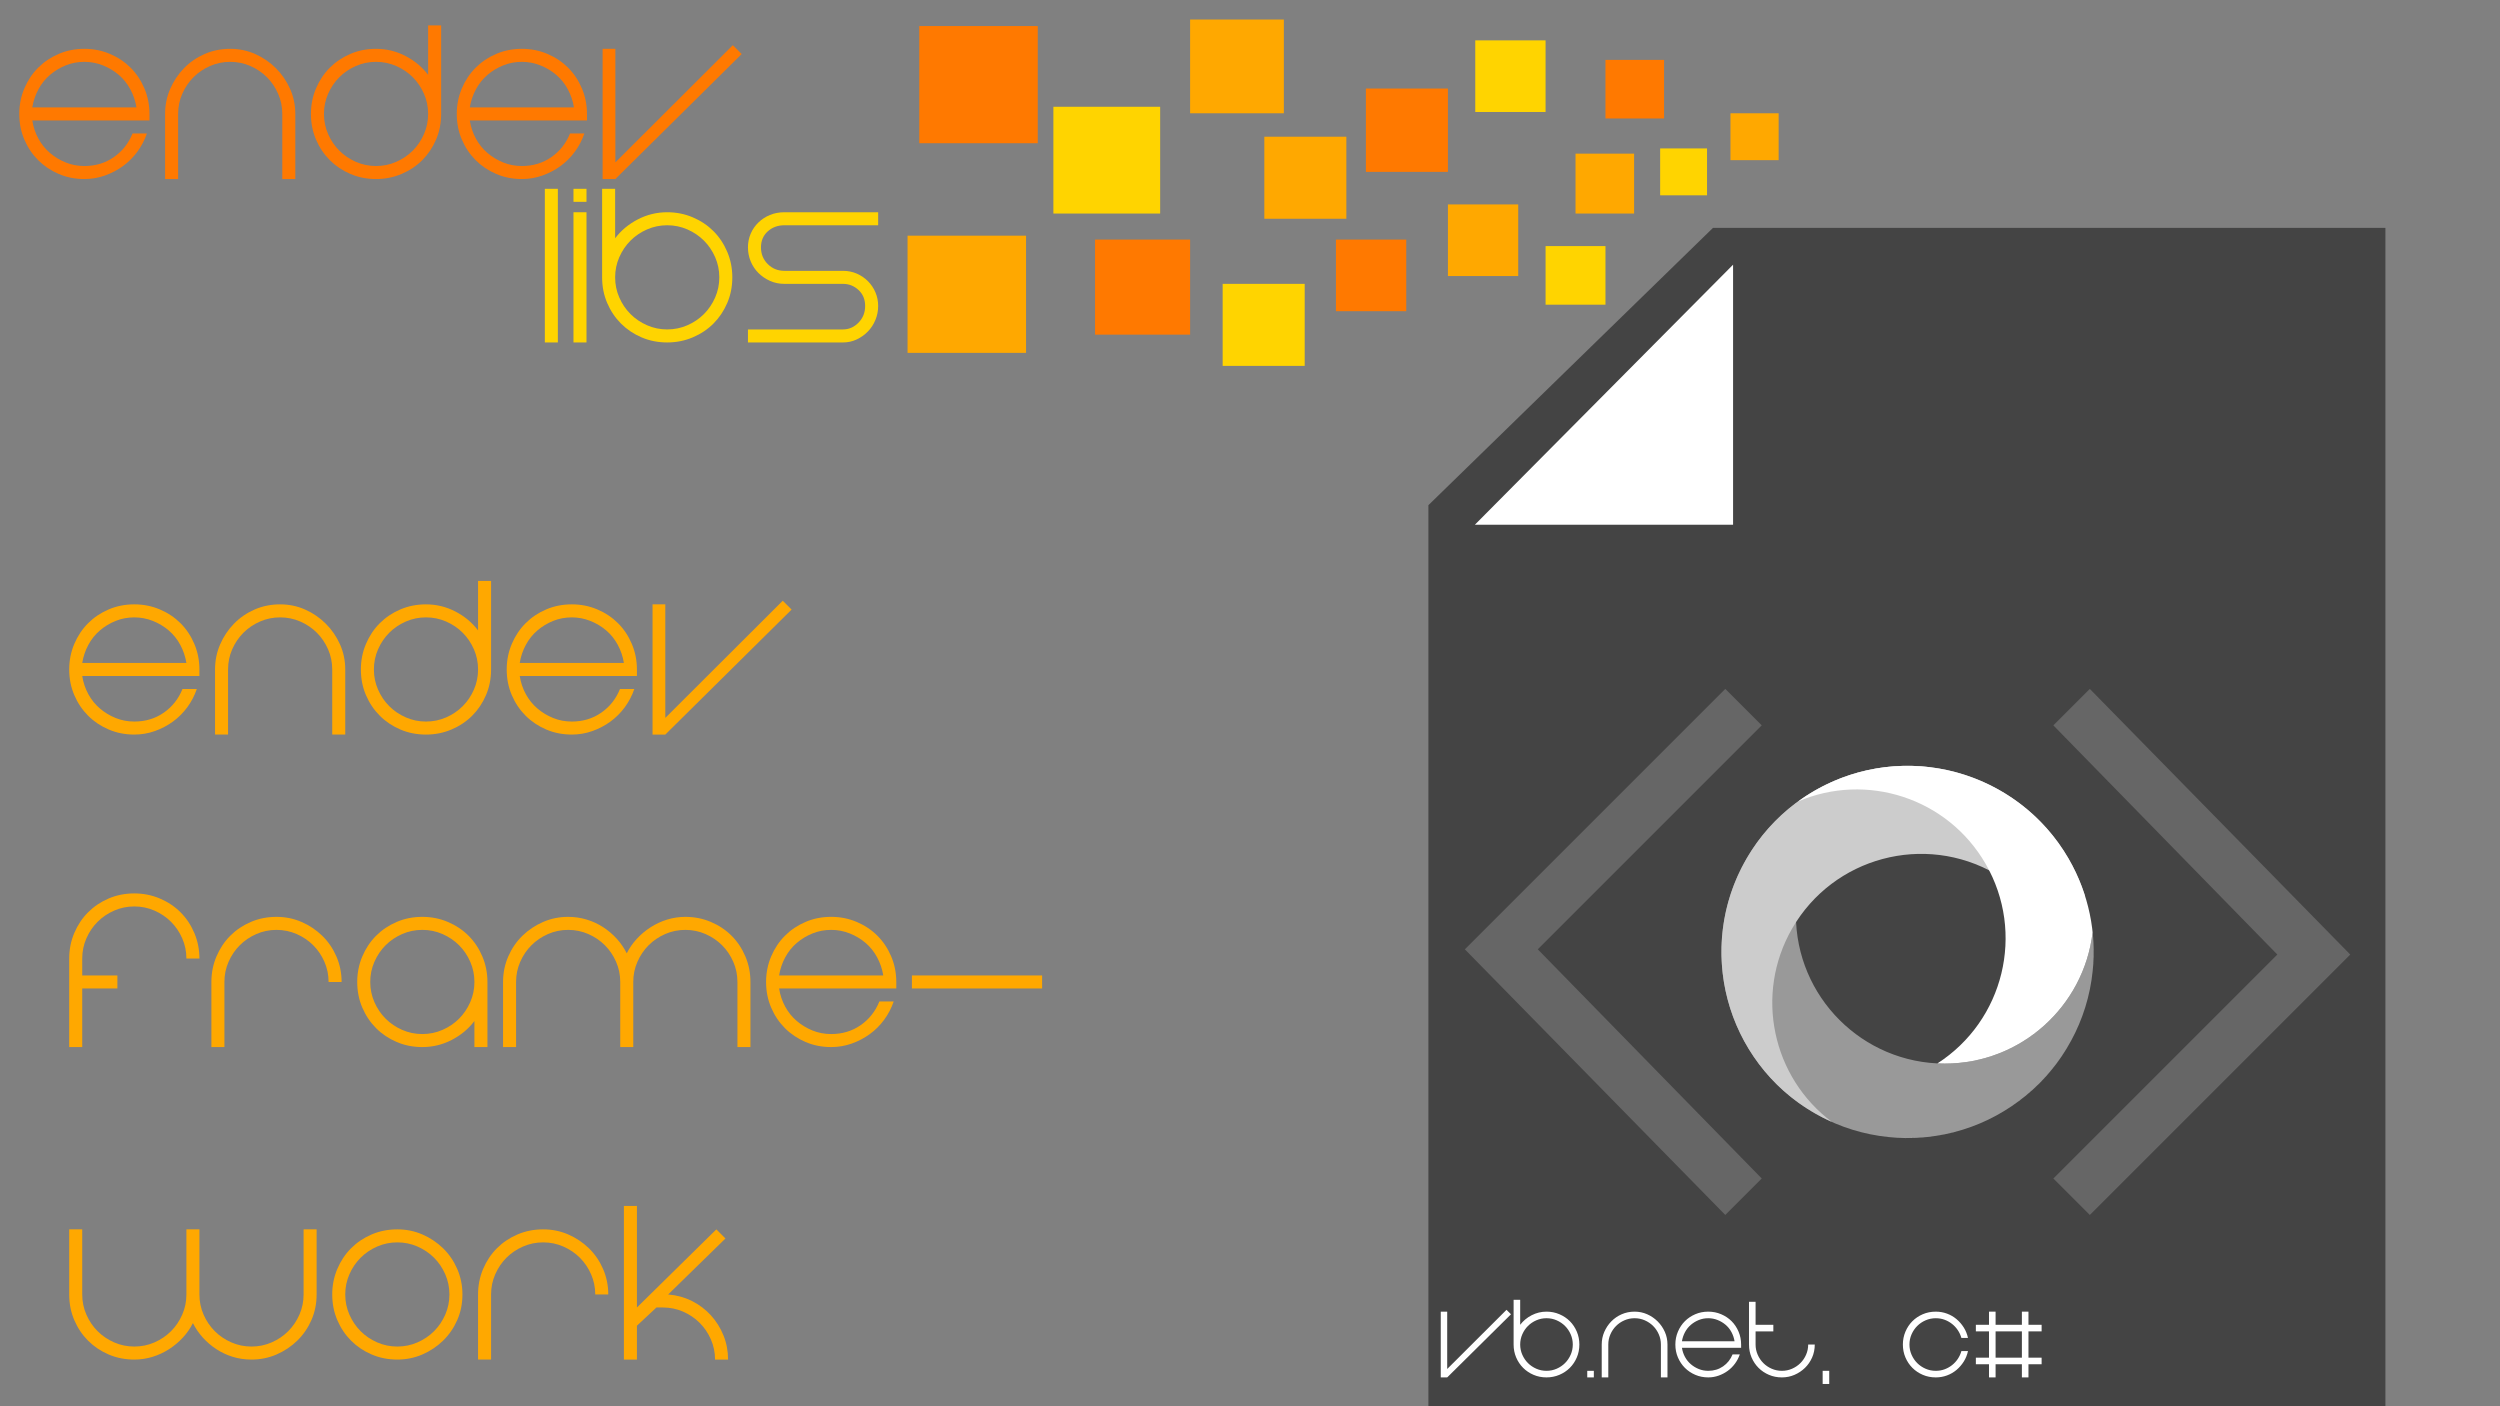 <?xml version="1.0" encoding="iso-8859-1"?>
<!-- Generator: Adobe Illustrator 16.0.0, SVG Export Plug-In . SVG Version: 6.00 Build 0)  -->
<!DOCTYPE svg PUBLIC "-//W3C//DTD SVG 1.1//EN" "http://www.w3.org/Graphics/SVG/1.1/DTD/svg11.dtd">
<svg version="1.1" id="Layer_1" xmlns="http://www.w3.org/2000/svg" xmlns:xlink="http://www.w3.org/1999/xlink" x="0px" y="0px"
	 width="1920px" height="1080px" viewBox="0 0 1920 1080" style="enable-background:new 0 0 1920 1080;" xml:space="preserve">
<rect x="0" y="0" width="1920" height="1080" fill="#808080" stroke="none"/>
<g>
	<polygon style="fill:#444444;" points="1315.577,175 1097,387.98 1097,1081 1832,1081 1832,175 	"/>
	<polygon style="fill:#FFFFFF;" points="1331,403 1331,203.276 1132.696,403 	"/>
	<g>
		<g>
			<path style="fill:#999999;" d="M1493.583,816.834c-63.145,0-114.332-51.188-114.332-114.33
				c0-58.58,44.056-106.869,100.841-113.543c-4.959-0.521-9.995-0.788-15.092-0.788c-78.929,0-142.914,63.983-142.914,142.913
				S1386.071,874,1465,874s142.913-63.984,142.913-142.914c0-5.098-0.267-10.133-0.788-15.092
				C1600.45,772.779,1552.161,816.834,1493.583,816.834z"/>
			<path style="fill:#CCCCCC;" d="M1578.359,688.441h23.043c-10.321-33.043-32.604-62.449-64.946-81.123
				c-68.354-39.463-155.759-16.043-195.224,52.311c-39.464,68.354-16.044,155.76,52.311,195.223
				c4.415,2.549,8.908,4.836,13.464,6.865c-45.84-34.174-59.849-98.021-30.559-148.752c31.572-54.684,101.494-73.42,156.179-41.848
				c20.603,11.895,36.103,29.234,45.732,49.152V688.441z"/>
			<g>
				<path style="fill:#FFFFFF;" d="M1348.972,814.541c12.088,16.848,27.33,30.383,44.436,40.26
					C1375.903,844.65,1360.753,830.891,1348.972,814.541z"/>
				<path style="fill:#FFFFFF;" d="M1524.969,663.459c30.625,53.045,13.913,120.43-37.029,153.238
					c1.869,0.09,3.751,0.137,5.644,0.137c58.578,0,106.867-44.055,113.542-100.84c0.521,4.959,0.788,9.994,0.788,15.092
					c0,4.852-0.242,9.645-0.715,14.371c2.938-28.828-2.836-58.814-18.432-85.828c-39.464-68.354-126.869-91.773-195.224-52.311
					c-4.414,2.549-8.642,5.299-12.676,8.229C1433.382,592.936,1495.679,612.729,1524.969,663.459z"/>
				<path style="fill:#FFFFFF;" d="M1465,874c-4.812,0-9.567-0.238-14.257-0.703c16.954,1.715,34.307,0.414,51.217-4.123
					C1490.172,872.32,1477.78,874,1465,874z"/>
				<path style="fill:#FFFFFF;" d="M1548.547,847.047c16.844-12.105,30.371-27.365,40.236-44.488
					C1578.645,820.08,1564.894,835.25,1548.547,847.047z"/>
			</g>
		</g>
		<g>
			<path style="fill:#666666;" d="M1353.018,905.086l-28,28l-200-204l200-200l28,28l-172,172L1353.018,905.086z"/>
			<path style="fill:#666666;" d="M1576.982,557.086l28-28l200,204l-200,200l-28-28l172-172L1576.982,557.086z"/>
		</g>
	</g>
</g>
<g>
	<rect x="706" y="20" style="fill:#FF7900;" width="91" height="90"/>
	<rect x="809" y="82" style="fill:#FFD400;" width="82" height="82"/>
	<rect x="697" y="181" style="fill:#FFA800;" width="91" height="90"/>
	<rect x="841" y="184" style="fill:#FF7900;" width="73" height="73"/>
	<rect x="914" y="15" style="fill:#FFA800;" width="72" height="72"/>
	<rect x="971" y="105" style="fill:#FFA800;" width="63" height="63"/>
	<rect x="939" y="218" style="fill:#FFD400;" width="63" height="63"/>
	<rect x="1026" y="184" style="fill:#FF7900;" width="54" height="55"/>
	<rect x="1049" y="68" style="fill:#FF7900;" width="63" height="64"/>
	<rect x="1133" y="31" style="fill:#FFD400;" width="54" height="55"/>
	<rect x="1187" y="189" style="fill:#FFD400;" width="46" height="45"/>
	<rect x="1112" y="157" style="fill:#FFA800;" width="54" height="55"/>
	<rect x="1210" y="118" style="fill:#FFA800;" width="45" height="46"/>
	<rect x="1275" y="114" style="fill:#FFD400;" width="36" height="36"/>
	<rect x="1329" y="87" style="fill:#FFA800;" width="37" height="36"/>
	<rect x="1233" y="46" style="fill:#FF7900;" width="45" height="45"/>
</g>
<g>
	<path style="fill:#FF7900;" d="M64.804,127.499c8.531,0,16.065-2.266,22.6-6.8c6.531-4.531,11.331-10.6,14.4-18.2h11
		c-1.734,5.069-4.169,9.734-7.3,14c-3.135,4.269-6.8,7.935-11,11c-4.2,3.069-8.834,5.5-13.9,7.3c-5.068,1.8-10.334,2.7-15.8,2.7
		c-7.069,0-13.634-1.3-19.7-3.9c-6.068-2.6-11.334-6.131-15.8-10.6c-4.469-4.466-8-9.731-10.6-15.8c-2.6-6.066-3.9-12.631-3.9-19.7
		c0-6.931,1.3-13.466,3.9-19.6c2.6-6.131,6.131-11.431,10.6-15.9c4.466-4.466,9.731-8,15.8-10.6c6.066-2.6,12.631-3.9,19.7-3.9
		c6.931,0,13.466,1.3,19.6,3.9c6.131,2.6,11.431,6.134,15.9,10.6c4.466,4.469,8,9.769,10.6,15.9c2.6,6.134,3.9,12.669,3.9,19.6v5
		h-18h-72c0.8,5.069,2.366,9.734,4.7,14c2.331,4.269,5.3,7.935,8.9,11c3.6,3.069,7.631,5.5,12.1,7.3
		C54.969,126.599,59.735,127.499,64.804,127.499z M64.804,47.499c-5.069,0-9.834,0.9-14.3,2.7c-4.469,1.8-8.5,4.234-12.1,7.3
		c-3.6,3.069-6.569,6.769-8.9,11.1c-2.334,4.334-3.9,8.969-4.7,13.9h80c-0.8-4.931-2.369-9.565-4.7-13.9
		c-2.334-4.332-5.3-8.031-8.9-11.1c-3.6-3.065-7.668-5.5-12.2-7.3C74.469,48.399,69.735,47.499,64.804,47.499z"/>
	<path style="fill:#FF7900;" d="M176.803,37.499c6.8,0,13.2,1.334,19.2,4c6,2.669,11.3,6.3,15.9,10.9s8.231,9.9,10.9,15.9
		c2.666,6,4,12.4,4,19.2v50h-10v-50c0-5.466-1.069-10.631-3.2-15.5c-2.134-4.866-5-9.1-8.6-12.7c-3.6-3.6-7.834-6.465-12.7-8.6
		c-4.869-2.131-10.034-3.2-15.5-3.2c-5.469,0-10.634,1.069-15.5,3.2c-4.869,2.134-9.1,5-12.7,8.6c-3.6,3.6-6.469,7.834-8.6,12.7
		c-2.135,4.869-3.2,10.034-3.2,15.5v50h-10v-50c0-6.8,1.3-13.2,3.9-19.2s6.131-11.3,10.6-15.9c4.466-4.6,9.731-8.231,15.8-10.9
		C163.169,38.833,169.734,37.499,176.803,37.499z"/>
	<path style="fill:#FF7900;" d="M238.803,87.499c0-6.931,1.3-13.466,3.9-19.6c2.6-6.131,6.131-11.431,10.6-15.9
		c4.466-4.466,9.731-8,15.8-10.6c6.066-2.6,12.631-3.9,19.7-3.9c8,0,15.531,1.834,22.6,5.5c7.065,3.669,12.866,8.5,17.4,14.5v-38h10
		v68c0,7.069-1.3,13.634-3.9,19.7c-2.6,6.068-6.134,11.334-10.6,15.8c-4.469,4.469-9.769,8-15.9,10.6
		c-6.134,2.6-12.669,3.9-19.6,3.9c-7.069,0-13.634-1.3-19.7-3.9c-6.068-2.6-11.334-6.131-15.8-10.6c-4.469-4.466-8-9.731-10.6-15.8
		C240.103,101.133,238.803,94.568,238.803,87.499z M248.803,87.499c0,5.469,1.065,10.634,3.2,15.5c2.131,4.869,5,9.1,8.6,12.7
		c3.6,3.6,7.832,6.469,12.7,8.6c4.866,2.135,10.031,3.2,15.5,3.2c5.466,0,10.631-1.065,15.5-3.2c4.866-2.131,9.1-5,12.7-8.6
		c3.6-3.6,6.465-7.832,8.6-12.7c2.131-4.866,3.2-10.031,3.2-15.5c0-5.466-1.069-10.631-3.2-15.5c-2.134-4.866-5-9.1-8.6-12.7
		c-3.6-3.6-7.834-6.465-12.7-8.6c-4.869-2.131-10.034-3.2-15.5-3.2c-5.469,0-10.634,1.069-15.5,3.2c-4.869,2.134-9.1,5-12.7,8.6
		c-3.6,3.6-6.469,7.834-8.6,12.7C249.868,76.868,248.803,82.033,248.803,87.499z"/>
	<path style="fill:#FF7900;" d="M400.802,127.499c8.531,0,16.065-2.266,22.6-6.8c6.531-4.531,11.331-10.6,14.4-18.2h11
		c-1.734,5.069-4.169,9.734-7.3,14c-3.135,4.269-6.8,7.935-11,11c-4.2,3.069-8.834,5.5-13.9,7.3c-5.068,1.8-10.334,2.7-15.8,2.7
		c-7.069,0-13.634-1.3-19.7-3.9c-6.068-2.6-11.334-6.131-15.8-10.6c-4.469-4.466-8-9.731-10.6-15.8c-2.6-6.066-3.9-12.631-3.9-19.7
		c0-6.931,1.3-13.466,3.9-19.6c2.6-6.131,6.131-11.431,10.6-15.9c4.466-4.466,9.731-8,15.8-10.6c6.066-2.6,12.631-3.9,19.7-3.9
		c6.931,0,13.466,1.3,19.6,3.9c6.131,2.6,11.431,6.134,15.9,10.6c4.466,4.469,8,9.769,10.6,15.9c2.6,6.134,3.9,12.669,3.9,19.6v5
		h-18h-72c0.8,5.069,2.366,9.734,4.7,14c2.331,4.269,5.3,7.935,8.9,11c3.6,3.069,7.631,5.5,12.1,7.3
		C390.968,126.599,395.733,127.499,400.802,127.499z M400.802,47.499c-5.069,0-9.834,0.9-14.3,2.7c-4.469,1.8-8.5,4.234-12.1,7.3
		c-3.6,3.069-6.569,6.769-8.9,11.1c-2.334,4.334-3.9,8.969-4.7,13.9h80c-0.8-4.931-2.369-9.565-4.7-13.9
		c-2.334-4.332-5.3-8.031-8.9-11.1c-3.6-3.065-7.668-5.5-12.2-7.3C410.468,48.399,405.733,47.499,400.802,47.499z"/>
	<path style="fill:#FF7900;" d="M472.602,137.499h-9.8v-100h9.8v87.2l90.2-90l6.8,6.8L472.602,137.499z"/>
</g>
<g>
	<path style="fill:#FFD400;" d="M418.433,263.003v-118h10v118H418.433z"/>
	<path style="fill:#FFD400;" d="M440.43,155.003v-10h10v10H440.43z M440.43,263.003v-100h10v100H440.43z"/>
	<path style="fill:#FFD400;" d="M512.427,163.003c6.931,0,13.466,1.3,19.6,3.9c6.131,2.6,11.431,6.134,15.9,10.6
		c4.466,4.469,8,9.769,10.6,15.9c2.6,6.134,3.9,12.669,3.9,19.6c0,7.069-1.3,13.634-3.9,19.7c-2.6,6.068-6.134,11.334-10.6,15.8
		c-4.469,4.469-9.769,8-15.9,10.6c-6.134,2.601-12.669,3.9-19.6,3.9c-7.069,0-13.634-1.3-19.7-3.9
		c-6.068-2.6-11.334-6.131-15.8-10.6c-4.469-4.466-8-9.731-10.6-15.8c-2.6-6.066-3.9-12.631-3.9-19.7v-68h10v38
		c4.531-6,10.331-10.831,17.4-14.5C496.893,164.837,504.427,163.003,512.427,163.003z M512.427,253.003
		c5.466,0,10.631-1.065,15.5-3.2c4.866-2.131,9.1-5,12.7-8.6c3.6-3.601,6.465-7.832,8.6-12.7c2.131-4.866,3.2-10.031,3.2-15.5
		c0-5.466-1.069-10.631-3.2-15.5c-2.134-4.866-5-9.1-8.6-12.7c-3.6-3.6-7.834-6.465-12.7-8.6c-4.869-2.131-10.034-3.2-15.5-3.2
		c-5.469,0-10.634,1.069-15.5,3.2c-4.869,2.134-9.1,5-12.7,8.6c-3.6,3.6-6.469,7.834-8.6,12.7c-2.135,4.869-3.2,10.034-3.2,15.5
		c0,5.469,1.065,10.634,3.2,15.5c2.131,4.869,5,9.1,8.6,12.7c3.6,3.6,7.832,6.469,12.7,8.6
		C501.792,251.938,506.958,253.003,512.427,253.003z"/>
	<path style="fill:#FFD400;" d="M589.626,177.703c-3.469,3.134-5.2,7.234-5.2,12.3c0,5.069,1.731,9.334,5.2,12.8
		c3.465,3.469,7.731,5.2,12.8,5.2h22h23c3.731,0,7.231,0.7,10.5,2.1c3.266,1.4,6.131,3.334,8.6,5.8c2.465,2.469,4.4,5.334,5.8,8.6
		c1.4,3.269,2.1,6.769,2.1,10.5c0,3.734-0.7,7.3-2.1,10.7c-1.4,3.399-3.334,6.368-5.8,8.899c-2.469,2.535-5.334,4.569-8.6,6.101
		c-3.269,1.534-6.769,2.3-10.5,2.3h-73v-10h73c4.531,0,8.5-1.731,11.9-5.2c3.4-3.466,5.1-7.731,5.1-12.8c0-5.065-1.7-9.166-5.1-12.3
		c-3.4-3.131-7.369-4.7-11.9-4.7h-23h-22c-4,0-7.7-0.766-11.1-2.3c-3.4-1.531-6.369-3.566-8.9-6.1c-2.534-2.531-4.5-5.5-5.9-8.9
		c-1.4-3.4-2.1-6.966-2.1-10.7c0-3.731,0.7-7.231,2.1-10.5c1.4-3.266,3.366-6.131,5.9-8.6c2.531-2.465,5.5-4.4,8.9-5.8
		s7.1-2.1,11.1-2.1h72v10h-72C597.357,173.003,593.092,174.572,589.626,177.703z"/>
</g>
<g>
	<path style="fill:#FFA800;" d="M103.155,554.149c8.531,0,16.065-2.266,22.6-6.8c6.531-4.531,11.331-10.6,14.4-18.2h11
		c-1.734,5.069-4.169,9.734-7.3,14c-3.135,4.269-6.8,7.935-11,11c-4.2,3.069-8.834,5.5-13.9,7.3c-5.068,1.801-10.334,2.7-15.8,2.7
		c-7.069,0-13.634-1.3-19.7-3.899c-6.068-2.601-11.334-6.132-15.8-10.601c-4.469-4.466-8-9.731-10.6-15.8
		c-2.6-6.066-3.9-12.631-3.9-19.7c0-6.931,1.3-13.466,3.9-19.6c2.6-6.131,6.131-11.431,10.6-15.9c4.466-4.466,9.731-8,15.8-10.6
		c6.066-2.6,12.631-3.9,19.7-3.9c6.931,0,13.466,1.3,19.6,3.9c6.131,2.6,11.431,6.134,15.9,10.6c4.466,4.469,8,9.769,10.6,15.9
		c2.6,6.134,3.9,12.669,3.9,19.6v5h-18h-72c0.8,5.069,2.366,9.734,4.7,14c2.331,4.269,5.3,7.935,8.9,11
		c3.6,3.069,7.631,5.5,12.1,7.3C93.321,553.25,98.086,554.149,103.155,554.149z M103.155,474.149c-5.069,0-9.834,0.9-14.3,2.7
		c-4.469,1.8-8.5,4.234-12.1,7.3c-3.6,3.069-6.569,6.769-8.9,11.1c-2.334,4.334-3.9,8.969-4.7,13.9h80
		c-0.8-4.931-2.369-9.565-4.7-13.9c-2.334-4.332-5.3-8.031-8.9-11.1c-3.6-3.065-7.668-5.5-12.2-7.3
		C112.821,475.049,108.086,474.149,103.155,474.149z"/>
	<path style="fill:#FFA800;" d="M215.155,464.149c6.8,0,13.2,1.334,19.2,4c6,2.669,11.3,6.3,15.9,10.9s8.231,9.9,10.9,15.9
		c2.666,6,4,12.4,4,19.2v50h-10v-50c0-5.466-1.069-10.631-3.2-15.5c-2.134-4.866-5-9.1-8.6-12.7c-3.6-3.6-7.834-6.465-12.7-8.6
		c-4.869-2.131-10.034-3.2-15.5-3.2c-5.469,0-10.634,1.069-15.5,3.2c-4.869,2.134-9.1,5-12.7,8.6c-3.6,3.6-6.469,7.834-8.6,12.7
		c-2.135,4.869-3.2,10.034-3.2,15.5v50h-10v-50c0-6.8,1.3-13.2,3.9-19.2s6.131-11.3,10.6-15.9c4.466-4.6,9.731-8.231,15.8-10.9
		C201.521,465.484,208.086,464.149,215.155,464.149z"/>
	<path style="fill:#FFA800;" d="M277.154,514.149c0-6.931,1.3-13.466,3.9-19.6c2.6-6.131,6.131-11.431,10.6-15.9
		c4.466-4.466,9.731-8,15.8-10.6c6.066-2.6,12.631-3.9,19.7-3.9c8,0,15.531,1.834,22.6,5.5c7.065,3.669,12.866,8.5,17.4,14.5v-38h10
		v68c0,7.069-1.3,13.634-3.9,19.7c-2.6,6.068-6.134,11.334-10.6,15.8c-4.469,4.469-9.769,8-15.9,10.601
		c-6.134,2.6-12.669,3.899-19.6,3.899c-7.069,0-13.634-1.3-19.7-3.899c-6.068-2.601-11.334-6.132-15.8-10.601
		c-4.469-4.466-8-9.731-10.6-15.8C278.454,527.784,277.154,521.218,277.154,514.149z M287.154,514.149
		c0,5.469,1.065,10.634,3.2,15.5c2.131,4.869,5,9.1,8.6,12.7c3.6,3.6,7.832,6.469,12.7,8.6c4.866,2.135,10.031,3.2,15.5,3.2
		c5.466,0,10.631-1.065,15.5-3.2c4.866-2.131,9.1-5,12.7-8.6c3.6-3.6,6.465-7.832,8.6-12.7c2.131-4.866,3.2-10.031,3.2-15.5
		c0-5.466-1.069-10.631-3.2-15.5c-2.134-4.866-5-9.1-8.6-12.7c-3.6-3.6-7.834-6.465-12.7-8.6c-4.869-2.131-10.034-3.2-15.5-3.2
		c-5.469,0-10.634,1.069-15.5,3.2c-4.869,2.134-9.1,5-12.7,8.6c-3.6,3.6-6.469,7.834-8.6,12.7
		C288.22,503.518,287.154,508.684,287.154,514.149z"/>
	<path style="fill:#FFA800;" d="M439.154,554.149c8.531,0,16.065-2.266,22.6-6.8c6.531-4.531,11.331-10.6,14.4-18.2h11
		c-1.734,5.069-4.169,9.734-7.3,14c-3.135,4.269-6.8,7.935-11,11c-4.2,3.069-8.834,5.5-13.9,7.3c-5.068,1.801-10.334,2.7-15.8,2.7
		c-7.069,0-13.634-1.3-19.7-3.899c-6.068-2.601-11.334-6.132-15.8-10.601c-4.469-4.466-8-9.731-10.6-15.8
		c-2.6-6.066-3.9-12.631-3.9-19.7c0-6.931,1.3-13.466,3.9-19.6c2.6-6.131,6.131-11.431,10.6-15.9c4.466-4.466,9.731-8,15.8-10.6
		c6.066-2.6,12.631-3.9,19.7-3.9c6.931,0,13.466,1.3,19.6,3.9c6.131,2.6,11.431,6.134,15.9,10.6c4.466,4.469,8,9.769,10.6,15.9
		c2.6,6.134,3.9,12.669,3.9,19.6v5h-18h-72c0.8,5.069,2.366,9.734,4.7,14c2.331,4.269,5.3,7.935,8.9,11
		c3.6,3.069,7.631,5.5,12.1,7.3C429.319,553.25,434.085,554.149,439.154,554.149z M439.154,474.149c-5.069,0-9.834,0.9-14.3,2.7
		c-4.469,1.8-8.5,4.234-12.1,7.3c-3.6,3.069-6.569,6.769-8.9,11.1c-2.334,4.334-3.9,8.969-4.7,13.9h80
		c-0.8-4.931-2.369-9.565-4.7-13.9c-2.334-4.332-5.3-8.031-8.9-11.1c-3.6-3.065-7.668-5.5-12.2-7.3
		C448.819,475.049,444.085,474.149,439.154,474.149z"/>
	<path style="fill:#FFA800;" d="M510.953,564.149h-9.8v-100h9.8v87.2l90.2-90l6.8,6.8L510.953,564.149z"/>
	<path style="fill:#FFA800;" d="M103.155,686.149c6.931,0,13.466,1.3,19.6,3.899c6.131,2.601,11.431,6.135,15.9,10.601
		c4.466,4.469,8,9.769,10.6,15.899c2.6,6.135,3.9,12.67,3.9,19.601h-10c0-5.466-1.069-10.632-3.2-15.5
		c-2.134-4.866-5-9.101-8.6-12.7c-3.6-3.6-7.834-6.465-12.7-8.6c-4.869-2.131-10.034-3.2-15.5-3.2c-5.469,0-10.634,1.069-15.5,3.2
		c-4.869,2.135-9.1,5-12.7,8.6c-3.6,3.6-6.469,7.834-8.6,12.7c-2.135,4.868-3.2,10.034-3.2,15.5v13h27v10h-27v45h-10v-68
		c0-6.931,1.3-13.466,3.9-19.601c2.6-6.131,6.131-11.431,10.6-15.899c4.466-4.466,9.731-8,15.8-10.601
		C89.521,687.449,96.086,686.149,103.155,686.149z"/>
	<path style="fill:#FFA800;" d="M212.354,704.149c6.8,0,13.2,1.3,19.2,3.899c6,2.601,11.3,6.135,15.9,10.601
		c4.6,4.469,8.231,9.769,10.9,15.899c2.666,6.135,4,12.67,4,19.601h-10c0-5.466-1.069-10.632-3.2-15.5
		c-2.134-4.866-5-9.101-8.6-12.7c-3.6-3.6-7.834-6.465-12.7-8.6c-4.869-2.131-10.034-3.2-15.5-3.2c-5.469,0-10.634,1.069-15.5,3.2
		c-4.869,2.135-9.1,5-12.7,8.6c-3.6,3.6-6.469,7.834-8.6,12.7c-2.135,4.868-3.2,10.034-3.2,15.5v50h-10v-50
		c0-6.931,1.3-13.466,3.9-19.601c2.6-6.131,6.131-11.431,10.6-15.899c4.466-4.466,9.731-8,15.8-10.601
		C198.719,705.449,205.285,704.149,212.354,704.149z"/>
	<path style="fill:#FFA800;" d="M324.353,704.149c6.931,0,13.466,1.3,19.6,3.899c6.131,2.601,11.431,6.135,15.9,10.601
		c4.466,4.469,8,9.769,10.6,15.899c2.6,6.135,3.9,12.67,3.9,19.601v50h-10v-20c-4.534,6-10.334,10.835-17.4,14.5
		c-7.069,3.669-14.6,5.5-22.6,5.5c-7.069,0-13.634-1.3-19.7-3.899c-6.068-2.601-11.334-6.132-15.8-10.601
		c-4.469-4.466-8-9.731-10.6-15.8c-2.6-6.066-3.9-12.631-3.9-19.7c0-6.931,1.3-13.466,3.9-19.601
		c2.6-6.131,6.131-11.431,10.6-15.899c4.466-4.466,9.731-8,15.8-10.601C310.719,705.449,317.284,704.149,324.353,704.149z
		 M324.353,794.149c5.466,0,10.631-1.065,15.5-3.2c4.866-2.131,9.1-5,12.7-8.6c3.6-3.6,6.465-7.832,8.6-12.7
		c2.131-4.866,3.2-10.031,3.2-15.5c0-5.466-1.069-10.632-3.2-15.5c-2.134-4.866-5-9.101-8.6-12.7c-3.6-3.6-7.834-6.465-12.7-8.6
		c-4.869-2.131-10.034-3.2-15.5-3.2c-5.469,0-10.634,1.069-15.5,3.2c-4.869,2.135-9.1,5-12.7,8.6c-3.6,3.6-6.469,7.834-8.6,12.7
		c-2.135,4.868-3.2,10.034-3.2,15.5c0,5.469,1.065,10.634,3.2,15.5c2.131,4.868,5,9.101,8.6,12.7c3.6,3.6,7.832,6.469,12.7,8.6
		C313.719,793.084,318.884,794.149,324.353,794.149z"/>
	<path style="fill:#FFA800;" d="M526.353,704.149c6.931,0,13.466,1.3,19.6,3.899c6.131,2.601,11.431,6.135,15.9,10.601
		c4.466,4.469,8,9.769,10.6,15.899c2.6,6.135,3.9,12.67,3.9,19.601v50h-10v-50c0-5.466-1.069-10.632-3.2-15.5
		c-2.134-4.866-5-9.101-8.6-12.7c-3.6-3.6-7.834-6.465-12.7-8.6c-4.869-2.131-10.034-3.2-15.5-3.2c-5.469,0-10.634,1.069-15.5,3.2
		c-4.869,2.135-9.1,5-12.7,8.6c-3.6,3.6-6.469,7.834-8.6,12.7c-2.135,4.868-3.2,10.034-3.2,15.5v50h-10v-50
		c0-5.466-1.069-10.632-3.2-15.5c-2.134-4.866-5-9.101-8.6-12.7c-3.6-3.6-7.834-6.465-12.7-8.6c-4.869-2.131-10.034-3.2-15.5-3.2
		c-5.469,0-10.634,1.069-15.5,3.2c-4.869,2.135-9.1,5-12.7,8.6c-3.6,3.6-6.469,7.834-8.6,12.7c-2.135,4.868-3.2,10.034-3.2,15.5v50
		h-10v-50c0-6.931,1.331-13.466,4-19.601c2.666-6.131,6.3-11.431,10.9-15.899c4.6-4.466,9.9-8,15.9-10.601
		c6-2.6,12.4-3.899,19.2-3.899c4.931,0,9.7,0.7,14.3,2.101c4.6,1.399,8.832,3.368,12.7,5.899c3.866,2.534,7.331,5.5,10.4,8.899
		c3.066,3.4,5.6,7.101,7.6,11.101c2-4,4.565-7.7,7.7-11.101c3.131-3.399,6.666-6.365,10.6-8.899c3.932-2.531,8.166-4.5,12.7-5.899
		C516.884,704.85,521.553,704.149,526.353,704.149z"/>
	<path style="fill:#FFA800;" d="M638.352,794.149c8.531,0,16.065-2.266,22.6-6.8c6.531-4.531,11.331-10.6,14.4-18.2h11
		c-1.734,5.069-4.169,9.734-7.3,14c-3.135,4.269-6.8,7.935-11,11c-4.2,3.069-8.834,5.5-13.9,7.3c-5.068,1.801-10.334,2.7-15.8,2.7
		c-7.069,0-13.634-1.3-19.7-3.899c-6.068-2.601-11.334-6.132-15.8-10.601c-4.469-4.466-8-9.731-10.6-15.8
		c-2.6-6.066-3.9-12.631-3.9-19.7c0-6.931,1.3-13.466,3.9-19.601c2.6-6.131,6.131-11.431,10.6-15.899
		c4.466-4.466,9.731-8,15.8-10.601c6.066-2.6,12.631-3.899,19.7-3.899c6.931,0,13.466,1.3,19.6,3.899
		c6.131,2.601,11.431,6.135,15.9,10.601c4.466,4.469,8,9.769,10.6,15.899c2.6,6.135,3.9,12.67,3.9,19.601v5h-18h-72
		c0.8,5.069,2.366,9.734,4.7,14c2.331,4.269,5.3,7.935,8.9,11c3.6,3.069,7.631,5.5,12.1,7.3
		C628.517,793.25,633.283,794.149,638.352,794.149z M638.352,714.149c-5.069,0-9.834,0.899-14.3,2.7c-4.469,1.8-8.5,4.234-12.1,7.3
		c-3.6,3.069-6.569,6.769-8.9,11.101c-2.334,4.334-3.9,8.969-4.7,13.899h80c-0.8-4.931-2.369-9.565-4.7-13.899
		c-2.334-4.332-5.3-8.031-8.9-11.101c-3.6-3.065-7.668-5.5-12.2-7.3C648.017,715.049,643.283,714.149,638.352,714.149z"/>
	<path style="fill:#FFA800;" d="M700.351,749.149h100v10h-100V749.149z"/>
	<path style="fill:#FFA800;" d="M103.155,1044.149c-7.069,0-13.634-1.3-19.7-3.9c-6.068-2.6-11.334-6.131-15.8-10.6
		c-4.469-4.466-8-9.731-10.6-15.8c-2.6-6.065-3.9-12.632-3.9-19.7v-50h10v50c0,5.469,1.065,10.635,3.2,15.5
		c2.131,4.869,5,9.1,8.6,12.7c3.6,3.6,7.832,6.469,12.7,8.6c4.866,2.135,10.031,3.2,15.5,3.2c5.466,0,10.631-1.065,15.5-3.2
		c4.866-2.131,9.1-5,12.7-8.6c3.6-3.601,6.465-7.831,8.6-12.7c2.131-4.865,3.2-10.031,3.2-15.5v-50h10v50
		c0,5.469,1.065,10.635,3.2,15.5c2.131,4.869,5,9.1,8.6,12.7c3.6,3.6,7.832,6.469,12.7,8.6c4.866,2.135,10.031,3.2,15.5,3.2
		c5.466,0,10.631-1.065,15.5-3.2c4.866-2.131,9.1-5,12.7-8.6c3.6-3.601,6.465-7.831,8.6-12.7c2.131-4.865,3.2-10.031,3.2-15.5v-50
		h10v50c0,7.068-1.334,13.635-4,19.7c-2.669,6.068-6.3,11.334-10.9,15.8c-4.6,4.469-9.9,8-15.9,10.6c-6,2.601-12.4,3.9-19.2,3.9
		c-5.069,0-9.869-0.7-14.4-2.1c-4.535-1.4-8.734-3.366-12.6-5.9c-3.869-2.531-7.334-5.5-10.4-8.9c-3.069-3.399-5.6-7.1-7.6-11.1
		c-2,4-4.569,7.7-7.7,11.1c-3.134,3.4-6.668,6.369-10.6,8.9c-3.935,2.534-8.169,4.5-12.7,5.9
		C112.621,1043.449,107.955,1044.149,103.155,1044.149z"/>
	<path style="fill:#FFA800;" d="M305.154,944.149c6.8,0,13.2,1.3,19.2,3.9c6,2.6,11.3,6.134,15.9,10.6
		c4.6,4.469,8.231,9.769,10.9,15.9c2.666,6.134,4,12.668,4,19.6c0,7.068-1.334,13.635-4,19.7c-2.669,6.068-6.3,11.334-10.9,15.8
		c-4.6,4.469-9.9,8-15.9,10.6c-6,2.601-12.4,3.9-19.2,3.9c-7.069,0-13.634-1.3-19.7-3.9c-6.068-2.6-11.334-6.131-15.8-10.6
		c-4.469-4.466-8-9.731-10.6-15.8c-2.6-6.065-3.9-12.632-3.9-19.7c0-6.932,1.3-13.466,3.9-19.6c2.6-6.132,6.131-11.432,10.6-15.9
		c4.466-4.466,9.731-8,15.8-10.6C291.52,945.449,298.085,944.149,305.154,944.149z M305.154,1034.149c5.466,0,10.631-1.065,15.5-3.2
		c4.866-2.131,9.1-5,12.7-8.6c3.6-3.601,6.465-7.831,8.6-12.7c2.131-4.865,3.2-10.031,3.2-15.5c0-5.466-1.069-10.631-3.2-15.5
		c-2.134-4.865-5-9.1-8.6-12.7c-3.6-3.6-7.834-6.466-12.7-8.6c-4.869-2.132-10.034-3.2-15.5-3.2c-5.469,0-10.634,1.068-15.5,3.2
		c-4.869,2.134-9.1,5-12.7,8.6c-3.6,3.601-6.469,7.835-8.6,12.7c-2.135,4.869-3.2,10.034-3.2,15.5c0,5.469,1.065,10.635,3.2,15.5
		c2.131,4.869,5,9.1,8.6,12.7c3.6,3.6,7.832,6.469,12.7,8.6C294.52,1033.084,299.686,1034.149,305.154,1034.149z"/>
	<path style="fill:#FFA800;" d="M417.154,944.149c6.8,0,13.2,1.3,19.2,3.9c6,2.6,11.3,6.134,15.9,10.6
		c4.6,4.469,8.231,9.769,10.9,15.9c2.666,6.134,4,12.668,4,19.6h-10c0-5.466-1.069-10.631-3.2-15.5c-2.134-4.865-5-9.1-8.6-12.7
		c-3.6-3.6-7.834-6.466-12.7-8.6c-4.869-2.132-10.034-3.2-15.5-3.2c-5.469,0-10.634,1.068-15.5,3.2c-4.869,2.134-9.1,5-12.7,8.6
		c-3.6,3.601-6.469,7.835-8.6,12.7c-2.135,4.869-3.2,10.034-3.2,15.5v50h-10v-50c0-6.932,1.3-13.466,3.9-19.6
		c2.6-6.132,6.131-11.432,10.6-15.9c4.466-4.466,9.731-8,15.8-10.6C403.52,945.449,410.085,944.149,417.154,944.149z"/>
	<path style="fill:#FFA800;" d="M531.354,999.149c5.6,2.8,10.465,6.469,14.6,11c4.131,4.534,7.366,9.7,9.7,15.5
		c2.331,5.8,3.5,11.969,3.5,18.5h-10c0-5.466-1.069-10.631-3.2-15.5c-2.134-4.865-5-9.1-8.6-12.7c-3.6-3.6-7.834-6.466-12.7-8.6
		c-4.869-2.132-10.034-3.2-15.5-3.2h-5l-15,14v26h-10v-118h10v78l61-60l7,7l-44,43C519.685,994.684,525.753,996.35,531.354,999.149z
		"/>
</g>
<g>
	<path style="fill:#FFFFFF;" d="M1111.449,1057.844h-4.949v-50.5h4.949v44.036l45.551-45.45l3.434,3.434L1111.449,1057.844z"/>
	<path style="fill:#FFFFFF;" d="M1187.703,1007.344c3.5,0,6.8,0.656,9.897,1.97c3.097,1.313,5.772,3.098,8.03,5.353
		c2.254,2.257,4.039,4.934,5.352,8.029c1.313,3.098,1.971,6.398,1.971,9.898c0,3.57-0.657,6.885-1.971,9.949
		c-1.313,3.064-3.098,5.723-5.352,7.979c-2.258,2.256-4.934,4.039-8.03,5.353c-3.098,1.313-6.397,1.97-9.897,1.97
		c-3.57,0-6.886-0.656-9.949-1.97c-3.064-1.313-5.724-3.097-7.979-5.353c-2.257-2.256-4.04-4.914-5.354-7.979
		c-1.313-3.064-1.969-6.379-1.969-9.949v-34.34h5.049v19.189c2.289-3.029,5.218-5.469,8.787-7.322
		C1179.857,1008.27,1183.662,1007.344,1187.703,1007.344z M1187.703,1052.794c2.76,0,5.368-0.538,7.827-1.616
		c2.457-1.076,4.595-2.525,6.413-4.343c1.818-1.818,3.266-3.955,4.344-6.413c1.076-2.458,1.615-5.066,1.615-7.828
		c0-2.76-0.539-5.369-1.615-7.828c-1.078-2.457-2.525-4.595-4.344-6.413c-1.818-1.817-3.956-3.265-6.413-4.343
		c-2.459-1.076-5.067-1.616-7.827-1.616c-2.762,0-5.371,0.54-7.828,1.616c-2.459,1.078-4.596,2.525-6.414,4.343
		c-1.817,1.818-3.266,3.956-4.342,6.413c-1.078,2.459-1.617,5.068-1.617,7.828c0,2.762,0.539,5.37,1.617,7.828
		c1.076,2.458,2.524,4.595,4.342,6.413c1.818,1.817,3.955,3.267,6.414,4.343C1182.332,1052.256,1184.941,1052.794,1187.703,1052.794
		z"/>
	<path style="fill:#FFFFFF;" d="M1224.063,1057.844h-5.051v-5.05h5.051V1057.844z"/>
	<path style="fill:#FFFFFF;" d="M1255.371,1007.344c3.434,0,6.666,0.674,9.695,2.02c3.03,1.348,5.707,3.182,8.029,5.505
		c2.323,2.323,4.157,4.999,5.505,8.03c1.347,3.029,2.021,6.262,2.021,9.695v25.25h-5.051v-25.25c0-2.76-0.539-5.369-1.615-7.828
		c-1.078-2.457-2.525-4.595-4.344-6.413c-1.818-1.817-3.956-3.265-6.413-4.343c-2.459-1.076-5.067-1.616-7.827-1.616
		c-2.762,0-5.371,0.54-7.828,1.616c-2.459,1.078-4.596,2.525-6.414,4.343c-1.817,1.818-3.266,3.956-4.342,6.413
		c-1.078,2.459-1.617,5.068-1.617,7.828v25.25h-5.049v-25.25c0-3.434,0.656-6.666,1.969-9.695c1.313-3.031,3.097-5.707,5.354-8.03
		c2.255-2.323,4.914-4.157,7.979-5.505C1248.485,1008.018,1251.801,1007.344,1255.371,1007.344z"/>
	<path style="fill:#FFFFFF;" d="M1311.93,1052.794c4.309,0,8.113-1.145,11.414-3.435c3.298-2.288,5.722-5.353,7.271-9.19h5.555
		c-0.875,2.56-2.105,4.915-3.686,7.069c-1.584,2.156-3.435,4.008-5.556,5.556c-2.121,1.55-4.462,2.777-7.02,3.687
		c-2.56,0.908-5.219,1.363-7.979,1.363c-3.569,0-6.885-0.656-9.948-1.97c-3.064-1.313-5.724-3.097-7.979-5.353
		s-4.039-4.914-5.352-7.979c-1.313-3.064-1.971-6.379-1.971-9.949c0-3.5,0.657-6.801,1.971-9.898
		c1.313-3.096,3.096-5.772,5.352-8.029c2.256-2.255,4.915-4.039,7.979-5.353c3.063-1.313,6.379-1.97,9.948-1.97
		c3.501,0,6.801,0.656,9.898,1.97c3.096,1.313,5.773,3.098,8.029,5.353c2.256,2.257,4.04,4.934,5.354,8.029
		c1.313,3.098,1.969,6.398,1.969,9.898v2.525h-9.09h-36.359c0.404,2.56,1.194,4.916,2.373,7.07c1.178,2.154,2.677,4.006,4.494,5.555
		c1.818,1.549,3.854,2.777,6.111,3.686C1306.964,1052.34,1309.371,1052.794,1311.93,1052.794z M1311.93,1012.394
		c-2.559,0-4.966,0.454-7.221,1.364c-2.257,0.908-4.293,2.138-6.111,3.686c-1.817,1.551-3.316,3.418-4.494,5.605
		c-1.179,2.189-1.969,4.529-2.373,7.02h40.4c-0.404-2.49-1.197-4.83-2.374-7.02c-1.179-2.188-2.677-4.055-4.495-5.605
		c-1.817-1.548-3.872-2.777-6.16-3.686C1316.812,1012.848,1314.42,1012.394,1311.93,1012.394z"/>
	<path style="fill:#FFFFFF;" d="M1393.74,1032.594c0,3.57-0.674,6.885-2.021,9.949c-1.348,3.064-3.182,5.723-5.505,7.979
		c-2.322,2.256-4.999,4.039-8.029,5.353c-3.029,1.313-6.262,1.97-9.695,1.97c-3.57,0-6.886-0.656-9.949-1.97
		c-3.064-1.313-5.724-3.097-7.979-5.353c-2.257-2.256-4.04-4.914-5.354-7.979c-1.313-3.064-1.969-6.379-1.969-9.949v-32.825h5.049
		v17.675h13.636v5.051h-13.636v10.1c0,2.762,0.539,5.37,1.617,7.828c1.076,2.458,2.524,4.595,4.342,6.413
		c1.818,1.817,3.955,3.267,6.414,4.343c2.457,1.078,5.066,1.616,7.828,1.616c2.76,0,5.368-0.538,7.827-1.616
		c2.457-1.076,4.595-2.525,6.413-4.343c1.818-1.818,3.266-3.955,4.344-6.413c1.076-2.458,1.615-5.066,1.615-7.828H1393.74z"/>
	<path style="fill:#FFFFFF;" d="M1404.85,1062.894h-5.051v-10.1h5.051V1062.894z"/>
	<path style="fill:#FFFFFF;" d="M1486.658,1052.794c2.424,0,4.679-0.387,6.767-1.161c2.087-0.773,3.989-1.834,5.706-3.182
		c1.717-1.347,3.197-2.945,4.444-4.798c1.245-1.851,2.171-3.854,2.777-6.01h5.05c-0.605,2.896-1.684,5.573-3.231,8.03
		c-1.55,2.458-3.401,4.595-5.556,6.413c-2.155,1.817-4.596,3.231-7.322,4.241c-2.727,1.011-5.605,1.516-8.635,1.516
		c-3.57,0-6.886-0.656-9.949-1.97c-3.064-1.313-5.724-3.097-7.979-5.353c-2.257-2.256-4.04-4.914-5.354-7.979
		c-1.313-3.064-1.969-6.379-1.969-9.949c0-3.5,0.656-6.801,1.969-9.898c1.313-3.096,3.097-5.772,5.354-8.029
		c2.255-2.255,4.914-4.039,7.979-5.353c3.063-1.313,6.379-1.97,9.949-1.97c3.029,0,5.908,0.505,8.635,1.516
		c2.727,1.01,5.167,2.424,7.322,4.241c2.154,1.818,4.006,3.956,5.556,6.413c1.548,2.459,2.626,5.136,3.231,8.03h-5.05
		c-0.606-2.154-1.532-4.157-2.777-6.01c-1.247-1.851-2.728-3.45-4.444-4.798c-1.717-1.346-3.619-2.406-5.706-3.182
		c-2.088-0.773-4.343-1.161-6.767-1.161c-2.762,0-5.371,0.54-7.828,1.616c-2.459,1.078-4.596,2.525-6.414,4.343
		c-1.817,1.818-3.266,3.956-4.342,6.413c-1.078,2.459-1.617,5.068-1.617,7.828c0,2.762,0.539,5.37,1.617,7.828
		c1.076,2.458,2.524,4.595,4.342,6.413c1.818,1.817,3.955,3.267,6.414,4.343C1481.287,1052.256,1483.896,1052.794,1486.658,1052.794
		z"/>
	<path style="fill:#FFFFFF;" d="M1567.962,1022.494h-10.101v20.199h10.101v5.051h-10.101v10.1h-5.049v-10.1h-20.201v10.1h-5.049
		v-10.1h-10.101v-5.051h10.101v-20.199h-10.101v-5.051h10.101v-10.1h5.049v10.1h20.201v-10.1h5.049v10.1h10.101V1022.494z
		 M1552.813,1042.693v-20.199h-20.201v20.199H1552.813z"/>
</g>
</svg>
